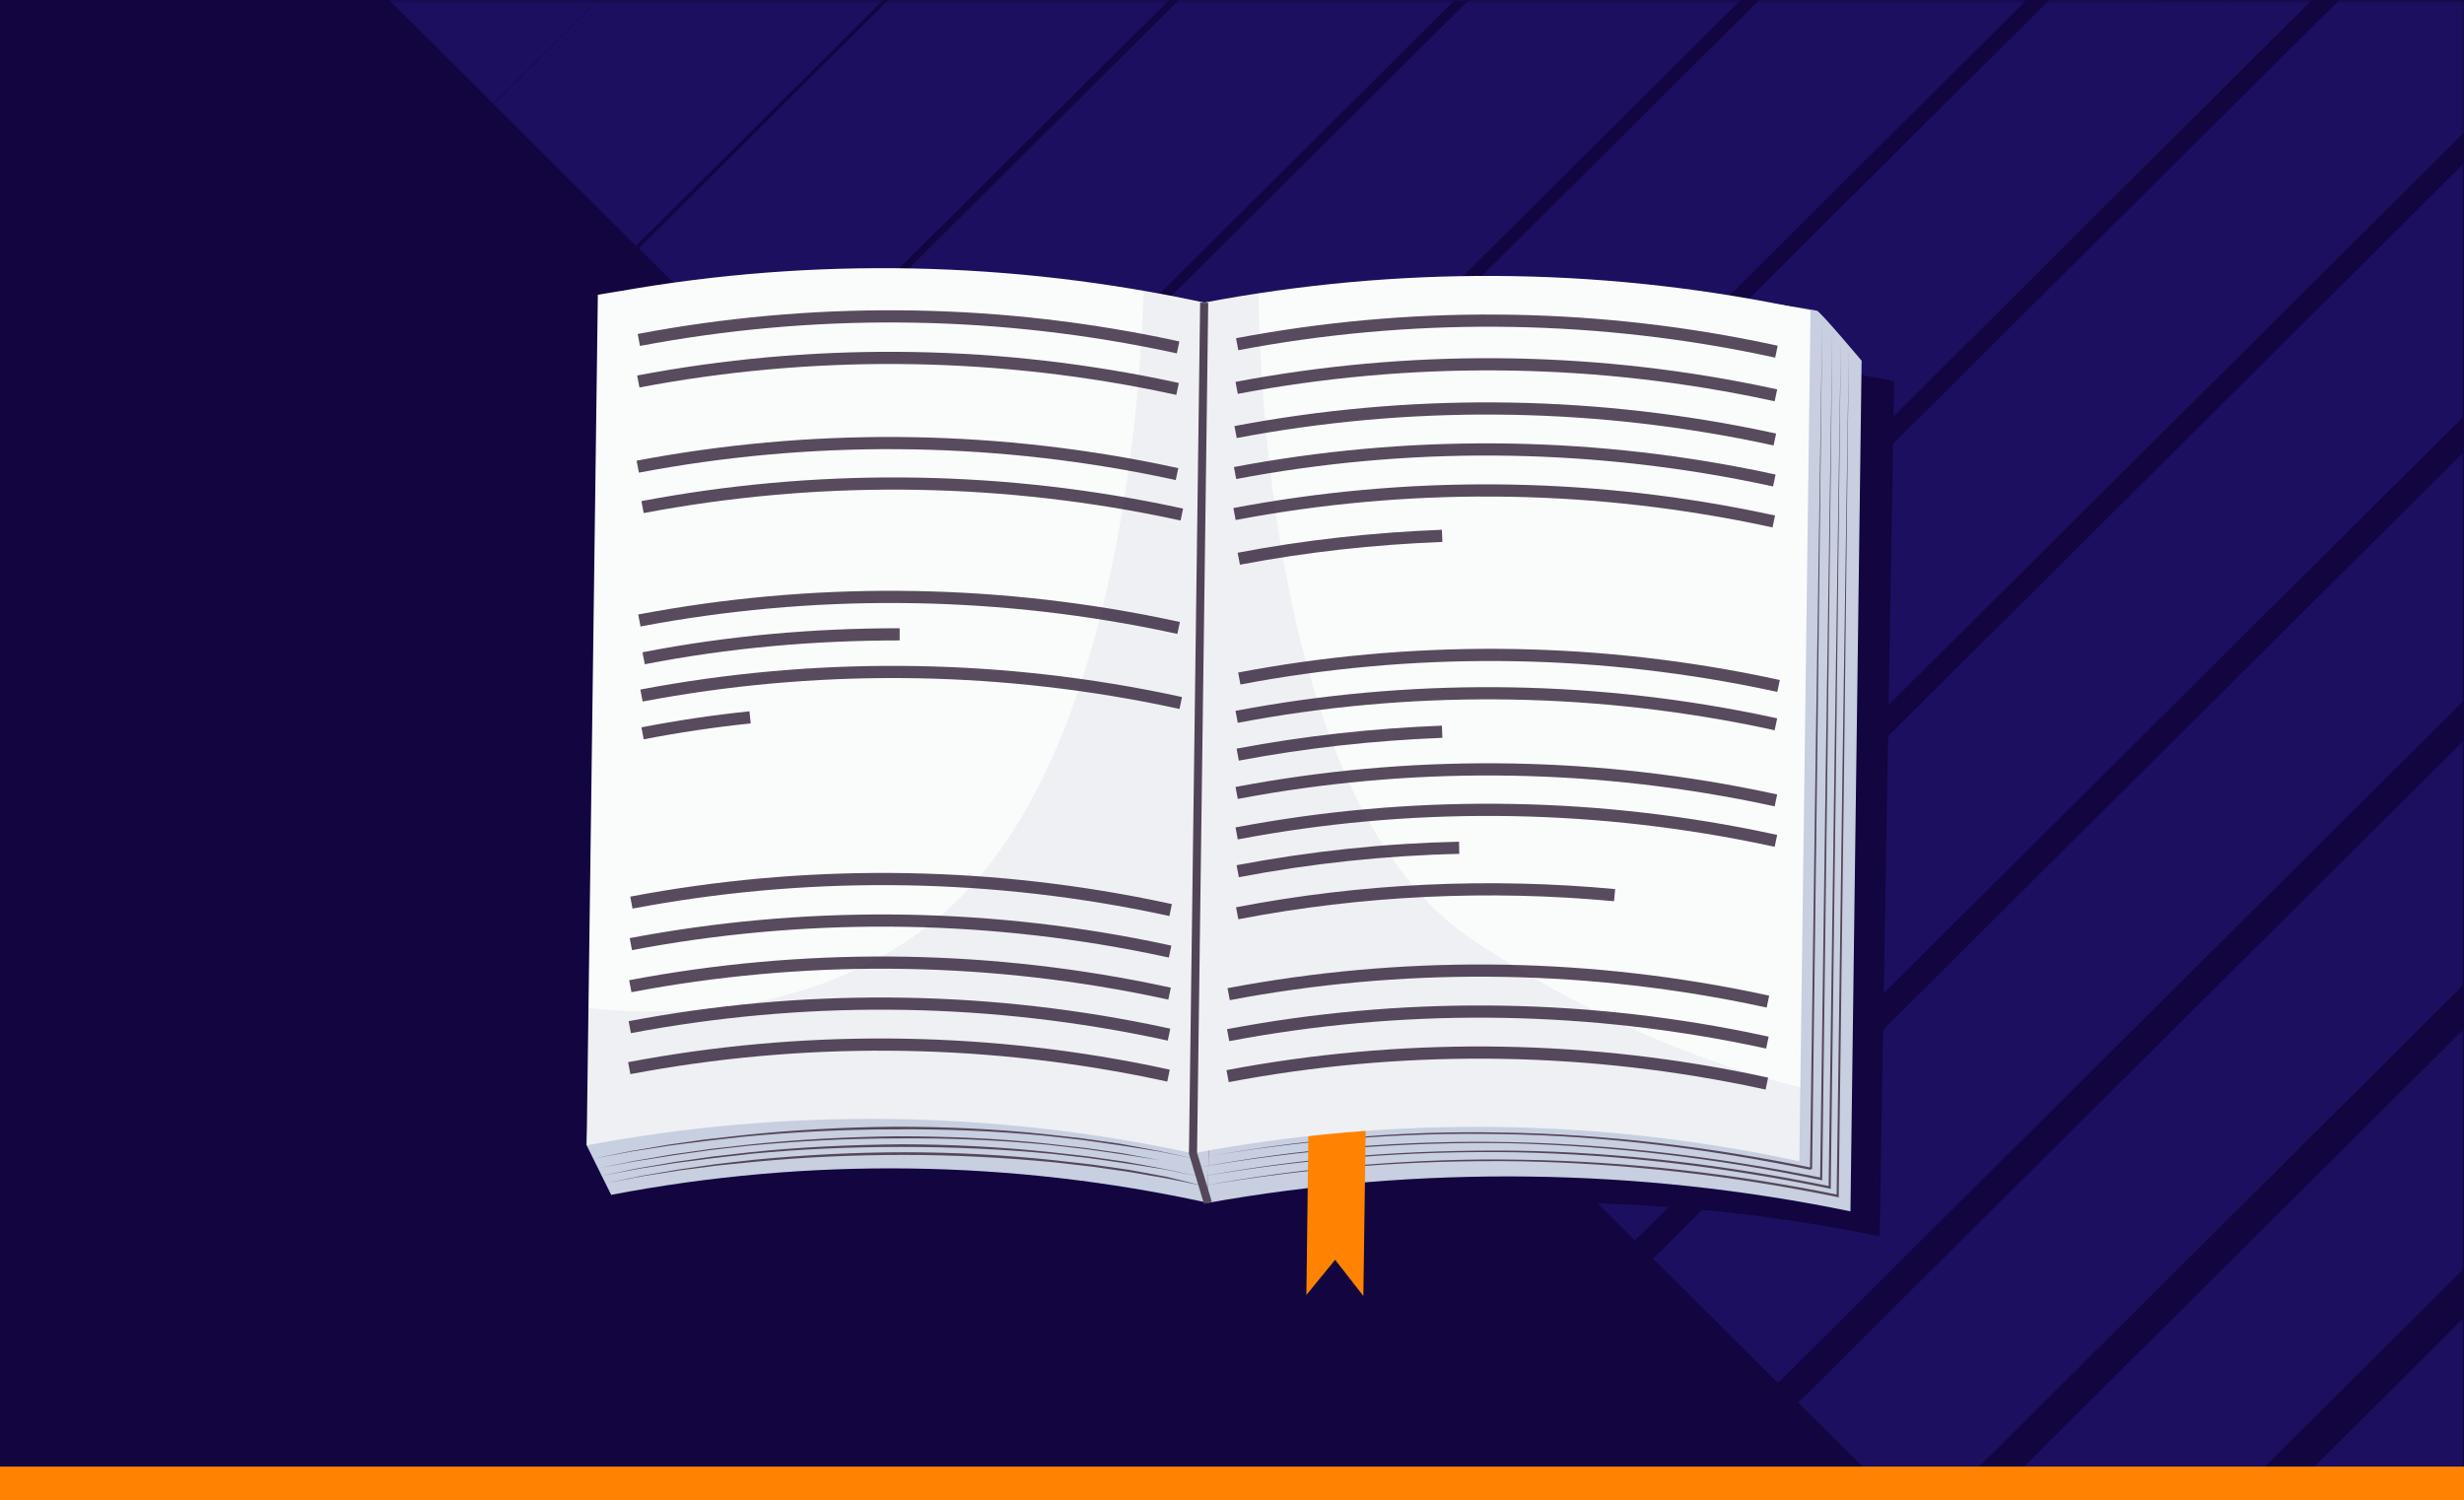 <svg width="294" height="179" viewBox="0 0 294 179" fill="none" xmlns="http://www.w3.org/2000/svg">
<rect y="3.05176e-05" width="294" height="179" fill="#120540"/>
<mask id="mask0_1386_205" style="mask-type:alpha" maskUnits="userSpaceOnUse" x="0" y="0" width="294" height="179">
<rect y="3.05176e-05" width="294" height="179" fill="#120540"/>
</mask>
<g mask="url(#mask0_1386_205)">
<path d="M263.266 215.788L293.908 185.393L293.908 157.337L249.212 201.805L263.266 215.788Z" fill="#1C0F5F"/>
<path d="M60.844 14.349L76.833 30.256L75.911 29.294L105.355 -0.001L71.396 -0.001L58.908 12.423L60.844 14.349Z" fill="#1C0F5F"/>
<path d="M75.911 29.294L105.355 -0L71.395 -0L58.908 12.424L76.832 30.257L75.911 29.294Z" fill="#1C0F5F"/>
<path d="M178.159 131.068L294 15.816L294 0.046L293.954 0.046L244.512 -0L145.536 98.473M161.248 114.106L275.799 0.046L279.071 0.046L162.815 115.664" fill="#1C0F5F"/>
<path d="M92.96 46.257L139.499 0L106 0L76.234 29.616M127.104 80.181L207.695 0L140.651 0L93.559 46.853M109.963 63.311L173.505 0.092L175.164 0.092L110.793 64.136" fill="#1C0F5F"/>
<path d="M144.199 97.098L241.793 0L209.907 0L128.21 81.281L127.565 80.64L144.199 97.098Z" fill="#1C0F5F"/>
<path d="M246.263 198.871L293.908 151.469L293.908 151.423L293.908 122.862L231.887 184.568L246.263 198.871Z" fill="#1C0F5F"/>
<path d="M216.266 169.073L229.214 181.909L293.908 117.544L293.908 88.433L214.561 167.377L216.266 169.073Z" fill="#1C0F5F"/>
<path d="M195.07 148.03L293.908 49.74L293.908 19.575L179.956 132.947L195.07 148.03Z" fill="#1C0F5F"/>
<path d="M212.027 164.9L212.073 164.9L212.165 164.992L293.908 83.665L293.908 83.619L293.908 54.004L197.236 150.185L212.027 164.9Z" fill="#1C0F5F"/>
<path d="M71.303 -0L46.421 -0L58.862 12.377L71.303 -0Z" fill="#1C0F5F"/>
</g>
<rect y="175" width="294" height="4" fill="#FF8300"/>
<path d="M149.321 146.894C124.619 141.79 99.086 141.599 74.192 146.192L75.92 44.177L78.736 43.667C102.733 39.52 127.243 39.902 151.049 44.815L149.321 146.894Z" fill="#120540"/>
<path d="M149.143 146.827C174.037 142.167 199.57 142.422 224.272 147.529L226 45.453L223.184 44.942C199.379 40.346 174.805 40.282 150.871 44.814L149.143 146.827Z" fill="#120540"/>
<path d="M144.125 143.527C120.687 138.383 96.487 138.065 72.922 142.575L70 136.668L74.256 41.073L76.924 40.565C99.663 36.5 122.91 37.008 145.459 41.962L144.125 143.527Z" fill="#C7CFE0"/>
<path d="M144.125 143.528C169.469 139.018 195.511 139.335 220.792 144.544L222.125 43.042C222.125 43.042 217.171 37.135 216.79 37.072C192.844 32.625 169.469 37.707 145.459 42.026L144.125 143.528Z" fill="#C7CFE0"/>
<path d="M143.554 141.495C149.779 140.352 156.131 139.526 162.419 139.018C168.771 138.51 175.123 138.256 181.475 138.383C194.178 138.573 206.882 140.034 219.331 142.575H219.268L219.141 142.702L219.839 91.951L220.602 41.2L220.03 91.951L219.395 142.702V142.893L219.204 142.829C206.755 140.288 194.115 138.827 181.411 138.573C168.771 138.383 156.067 139.336 143.554 141.495Z" fill="#554759"/>
<path d="M143.237 140.415C149.462 139.272 155.686 138.446 161.975 137.938C168.263 137.43 174.551 137.239 180.839 137.303C193.416 137.493 205.992 139.018 218.378 141.559H218.315L218.188 141.686L218.887 90.935L219.649 40.184L219.077 90.935L218.442 141.686V141.876L218.251 141.813C205.929 139.272 193.352 137.748 180.776 137.494C168.263 137.303 155.686 138.256 143.237 140.415Z" fill="#554759"/>
<path d="M142.856 139.335C149.017 138.192 155.178 137.366 161.403 136.858C167.628 136.35 173.852 136.16 180.141 136.287C192.654 136.541 205.103 138.065 217.362 140.542H217.299L217.172 140.669L217.87 89.918L218.633 39.168L218.061 89.918L217.426 140.669V140.86L217.235 140.796C205.04 138.256 192.59 136.731 180.077 136.414C167.691 136.223 155.178 137.176 142.856 139.335Z" fill="#554759"/>
<path d="M142.538 138.256C148.636 137.176 154.733 136.287 160.895 135.778C167.056 135.207 173.217 135.016 179.378 135.143C191.701 135.334 204.023 136.858 216.155 139.335H216.219L215.965 139.462L216.663 88.712L217.425 37.961L216.854 88.712L216.219 139.462L215.965 139.589H216.028C203.96 137.112 191.637 135.524 179.315 135.334C167.056 135.08 154.733 136.096 142.538 138.256Z" fill="#554759"/>
<path d="M143.554 141.495L139.172 140.606L134.725 139.843L130.279 139.208L125.833 138.7C119.862 138.128 113.892 137.811 107.921 137.811C101.95 137.811 95.98 138.065 90.009 138.637L85.563 139.081L81.116 139.653L76.67 140.352L72.287 141.177L76.67 140.288L81.116 139.526L85.563 138.891L90.009 138.383C95.98 137.811 101.95 137.493 107.921 137.493C113.892 137.493 119.862 137.811 125.833 138.446L130.279 138.954L134.725 139.589L139.172 140.415L143.554 141.495Z" fill="#554759"/>
<path d="M143.237 140.415L138.854 139.526L134.408 138.827L129.961 138.192L125.515 137.684C119.545 137.112 113.574 136.858 107.54 136.858C101.569 136.858 95.535 137.112 89.564 137.684L85.118 138.192L80.672 138.764L76.225 139.462L71.779 140.288L76.162 139.399L80.608 138.637L85.054 138.001L89.501 137.493C95.471 136.858 101.442 136.604 107.476 136.541C113.447 136.541 119.481 136.858 125.452 137.493L129.898 138.001L134.344 138.637L138.79 139.462L143.237 140.415Z" fill="#554759"/>
<path d="M138.409 138.446L133.963 137.747L129.517 137.112L125.071 136.604C119.1 136.032 113.066 135.778 107.095 135.842C101.124 135.842 95.09 136.159 89.12 136.731L84.673 137.239L80.227 137.874L75.781 138.573L71.335 139.399L75.781 138.51L80.227 137.747L84.673 137.112L89.12 136.604C95.09 135.969 101.124 135.651 107.095 135.588C113.129 135.588 119.1 135.842 125.071 136.477L129.517 136.985L133.963 137.62L138.409 138.446Z" fill="#554759"/>
<path d="M142.538 138.256L138.092 137.366L133.645 136.668L129.199 136.032L124.689 135.524C118.719 134.953 112.685 134.699 106.65 134.762C100.616 134.762 94.645 135.08 88.611 135.651L84.102 136.159L79.655 136.731L75.209 137.43L70.763 138.256L75.209 137.366L79.655 136.604L84.102 135.969L88.611 135.461C94.582 134.826 100.616 134.508 106.65 134.444C112.685 134.444 118.719 134.699 124.689 135.334L129.199 135.842L133.645 136.477L138.092 137.303L142.538 138.256Z" fill="#554759"/>
<path d="M163.244 113.738L162.673 154.643L159.306 150.324L155.876 154.516L156.384 113.674L163.244 113.738Z" fill="#FF8300"/>
<path d="M142.347 137.62C118.528 132.475 93.946 132.158 70 136.668L71.334 35.166L74.065 34.721C97.186 30.656 120.814 31.164 143.744 36.119L142.347 137.62Z" fill="#FAFCFC"/>
<path d="M142.347 137.62C166.293 133.111 190.874 133.428 214.694 138.573L216.027 37.072L213.296 36.5C190.303 31.863 166.674 31.736 143.617 36.119L142.347 137.62Z" fill="#FAFCFC"/>
<path fill-rule="evenodd" clip-rule="evenodd" d="M143.198 36.112L144.164 36.125L142.831 137.552L144.588 143.388L143.663 143.667L141.863 137.688L143.198 36.112Z" fill="#554759"/>
<g opacity="0.7">
<path fill-rule="evenodd" clip-rule="evenodd" d="M147.293 50.839C167.838 46.947 188.957 47.075 209.502 51.222L209.508 51.223L211.922 51.731L211.622 53.155L209.214 52.648C209.213 52.648 209.212 52.647 209.211 52.647C188.852 48.538 167.923 48.411 147.564 52.268L147.293 50.839Z" fill="#130019"/>
<path fill-rule="evenodd" clip-rule="evenodd" d="M147.42 45.567C167.965 41.675 189.084 41.803 209.629 45.95L209.635 45.951L212.049 46.459L211.749 47.883L209.341 47.376C209.34 47.376 209.339 47.375 209.338 47.375C188.979 43.266 168.05 43.139 147.691 46.996L147.42 45.567Z" fill="#130019"/>
<path fill-rule="evenodd" clip-rule="evenodd" d="M147.483 40.358C168.029 36.466 189.148 36.594 209.693 40.741L209.699 40.742L212.112 41.251L211.813 42.674L209.405 42.167C209.404 42.167 209.403 42.167 209.402 42.167C189.042 38.057 168.113 37.931 147.754 41.788L147.483 40.358Z" fill="#130019"/>
<path fill-rule="evenodd" clip-rule="evenodd" d="M147.229 55.73C167.775 51.838 188.894 51.965 209.439 56.113L209.445 56.114L211.858 56.622L211.559 58.045L209.151 57.538C209.15 57.538 209.149 57.538 209.148 57.538C188.788 53.428 167.86 53.302 147.5 57.159L147.229 55.73Z" fill="#130019"/>
<path fill-rule="evenodd" clip-rule="evenodd" d="M147.166 60.621C167.711 56.729 188.83 56.856 209.375 61.004L209.381 61.005L211.795 61.513L211.495 62.936L209.087 62.429C209.086 62.429 209.085 62.429 209.084 62.429C188.724 58.319 167.796 58.193 147.437 62.05L147.166 60.621Z" fill="#130019"/>
<path fill-rule="evenodd" clip-rule="evenodd" d="M147.737 80.248C168.283 76.356 189.402 76.483 209.947 80.631L209.952 80.632L212.366 81.14L212.066 82.563L209.659 82.056C209.658 82.056 209.657 82.056 209.656 82.056C189.296 77.946 168.367 77.82 148.008 81.677L147.737 80.248Z" fill="#130019"/>
<path fill-rule="evenodd" clip-rule="evenodd" d="M147.42 84.821C167.965 80.929 189.084 81.057 209.629 85.204L209.635 85.205L212.049 85.713L211.749 87.137L209.341 86.63C209.34 86.63 209.339 86.629 209.338 86.629C188.979 82.52 168.05 82.393 147.691 86.25L147.42 84.821Z" fill="#130019"/>
<path fill-rule="evenodd" clip-rule="evenodd" d="M147.547 89.331C155.651 87.799 163.881 86.906 172.045 86.588L172.102 88.041C164.005 88.357 155.847 89.243 147.817 90.76L147.547 89.331Z" fill="#130019"/>
<path fill-rule="evenodd" clip-rule="evenodd" d="M147.42 93.904C167.965 90.012 189.084 90.14 209.629 94.287L209.635 94.288L212.049 94.796L211.749 96.22L209.341 95.713C209.34 95.713 209.339 95.713 209.338 95.712C188.979 91.603 168.05 91.477 147.691 95.333L147.42 93.904Z" fill="#130019"/>
<path fill-rule="evenodd" clip-rule="evenodd" d="M147.42 98.731C167.965 94.839 189.084 94.967 209.629 99.114L209.635 99.115L212.049 99.624L211.749 101.047L209.341 100.54C209.34 100.54 209.339 100.54 209.338 100.54C188.979 96.43 168.05 96.304 147.691 100.161L147.42 98.731Z" fill="#130019"/>
<path fill-rule="evenodd" clip-rule="evenodd" d="M147.547 103.241C156.287 101.583 165.22 100.625 174.09 100.434L174.121 101.888C165.334 102.078 156.481 103.026 147.818 104.67L147.547 103.241Z" fill="#130019"/>
<path fill-rule="evenodd" clip-rule="evenodd" d="M147.481 108.26C162.413 105.388 177.663 104.686 192.72 106.09L192.585 107.538C177.663 106.147 162.551 106.843 147.756 109.688L147.481 108.26Z" fill="#130019"/>
<path fill-rule="evenodd" clip-rule="evenodd" d="M147.673 65.956C155.714 64.425 163.88 63.532 172.045 63.213L172.101 64.666C164.005 64.983 155.911 65.868 147.945 67.385L147.673 65.956Z" fill="#130019"/>
</g>
<g opacity="0.7">
<path fill-rule="evenodd" clip-rule="evenodd" d="M146.467 117.914C167.013 114.022 188.132 114.149 208.677 118.297L208.682 118.298L211.096 118.806L210.796 120.229L208.389 119.723C208.388 119.722 208.387 119.722 208.386 119.722C188.026 115.612 167.097 115.486 146.738 119.343L146.467 117.914Z" fill="#130019"/>
<path fill-rule="evenodd" clip-rule="evenodd" d="M146.404 122.805C166.949 118.913 188.068 119.04 208.613 123.187L208.619 123.189L211.033 123.697L210.733 125.12L208.325 124.613C208.324 124.613 208.323 124.613 208.322 124.613C187.962 120.503 167.034 120.377 146.675 124.234L146.404 122.805Z" fill="#130019"/>
<path fill-rule="evenodd" clip-rule="evenodd" d="M146.34 127.695C166.885 123.803 188.004 123.931 208.549 128.078L208.555 128.079L210.969 128.588L210.669 130.011L208.261 129.504C208.26 129.504 208.259 129.504 208.258 129.504C187.898 125.394 166.97 125.268 146.611 129.125L146.34 127.695Z" fill="#130019"/>
</g>
<g opacity="0.7">
<path fill-rule="evenodd" clip-rule="evenodd" d="M75.073 116.961C95.618 113.069 116.738 113.197 137.282 117.344L137.288 117.345L139.702 117.853L139.402 119.277L136.994 118.77C136.993 118.77 136.992 118.769 136.991 118.769C116.632 114.66 95.703 114.533 75.344 118.39L75.073 116.961Z" fill="#130019"/>
<path fill-rule="evenodd" clip-rule="evenodd" d="M75.136 111.943C95.681 108.051 116.8 108.179 137.345 112.326L137.351 112.327L139.765 112.835L139.465 114.259L137.057 113.752C137.056 113.752 137.055 113.752 137.054 113.751C116.695 109.642 95.766 109.516 75.407 113.372L75.136 111.943Z" fill="#130019"/>
<path fill-rule="evenodd" clip-rule="evenodd" d="M75.2 106.989C95.745 103.097 116.864 103.224 137.409 107.372L137.415 107.373L139.828 107.881L139.529 109.304L137.121 108.797C137.12 108.797 137.119 108.797 137.118 108.797C116.758 104.687 95.829 104.561 75.47 108.418L75.2 106.989Z" fill="#130019"/>
<path fill-rule="evenodd" clip-rule="evenodd" d="M76.026 44.805C96.571 40.913 117.69 41.04 138.235 45.188L138.241 45.189L140.654 45.697L140.355 47.12L137.947 46.614C137.946 46.613 137.945 46.613 137.944 46.613C117.584 42.503 96.656 42.377 76.296 46.234L76.026 44.805Z" fill="#130019"/>
<path fill-rule="evenodd" clip-rule="evenodd" d="M75.962 54.968C96.507 51.076 117.626 51.203 138.171 55.35L138.177 55.352L140.591 55.86L140.291 57.283L137.883 56.776C137.882 56.776 137.881 56.776 137.88 56.776C117.521 52.666 96.592 52.54 76.233 56.397L75.962 54.968Z" fill="#130019"/>
<path fill-rule="evenodd" clip-rule="evenodd" d="M76.533 59.795C97.079 55.903 118.198 56.031 138.743 60.178L138.749 60.179L141.162 60.687L140.863 62.111L138.455 61.604C138.454 61.603 138.453 61.603 138.452 61.603C118.092 57.494 97.163 57.367 76.804 61.224L76.533 59.795Z" fill="#130019"/>
<path fill-rule="evenodd" clip-rule="evenodd" d="M76.152 73.324C96.698 69.432 117.817 69.56 138.362 73.707L138.368 73.708L140.781 74.216L140.482 75.64L138.074 75.133C138.073 75.133 138.072 75.133 138.071 75.132C117.711 71.023 96.782 70.897 76.423 74.754L76.152 73.324Z" fill="#130019"/>
<path fill-rule="evenodd" clip-rule="evenodd" d="M76.657 77.835C86.806 75.856 97.08 74.963 107.348 74.963V76.418C97.164 76.418 86.984 77.303 76.935 79.263L76.657 77.835Z" fill="#130019"/>
<path fill-rule="evenodd" clip-rule="evenodd" d="M76.406 82.28C96.952 78.388 118.071 78.516 138.616 82.663L138.622 82.664L141.035 83.172L140.736 84.596L138.328 84.089C138.327 84.089 138.326 84.089 138.325 84.088C117.965 79.979 97.037 79.853 76.677 83.71L76.406 82.28Z" fill="#130019"/>
<path fill-rule="evenodd" clip-rule="evenodd" d="M76.531 86.791C80.807 85.961 85.084 85.323 89.425 84.876L89.574 86.323C85.277 86.765 81.043 87.397 76.808 88.219L76.531 86.791Z" fill="#130019"/>
<path fill-rule="evenodd" clip-rule="evenodd" d="M76.089 39.85C96.634 35.958 117.753 36.086 138.298 40.233L138.304 40.234L140.718 40.742L140.418 42.166L138.01 41.659C138.009 41.659 138.008 41.659 138.007 41.658C117.648 37.549 96.719 37.423 76.36 41.28L76.089 39.85Z" fill="#130019"/>
<path fill-rule="evenodd" clip-rule="evenodd" d="M75.009 121.852C95.554 117.96 116.674 118.088 137.218 122.235L137.224 122.236L139.638 122.744L139.338 124.168L136.93 123.661C136.929 123.661 136.928 123.66 136.927 123.66C116.568 119.551 95.639 119.424 75.28 123.281L75.009 121.852Z" fill="#130019"/>
<path fill-rule="evenodd" clip-rule="evenodd" d="M74.946 126.743C95.491 122.851 116.61 122.978 137.155 127.126L137.161 127.127L139.574 127.635L139.275 129.059L136.867 128.552C136.866 128.551 136.865 128.551 136.864 128.551C116.504 124.442 95.576 124.315 75.216 128.172L74.946 126.743Z" fill="#130019"/>
</g>
<g opacity="0.05">
<path d="M150.159 35.039C148 35.357 145.84 35.738 143.681 36.119L142.347 137.62C166.293 133.111 190.874 133.428 214.694 138.573L214.821 129.744C205.483 127.458 191.7 122.694 176.075 112.404C153.97 97.922 150.54 54.602 150.159 35.039Z" fill="#120540"/>
</g>
<g opacity="0.05">
<path d="M143.681 36.119C141.267 35.611 138.853 35.102 136.44 34.721C136.122 46.345 133.581 92.332 111.35 109.99C98.329 120.343 82.513 121.55 70.191 120.28L70 136.668C93.946 132.158 118.528 132.475 142.347 137.62L143.681 36.119Z" fill="#120540"/>
</g>
</svg>
